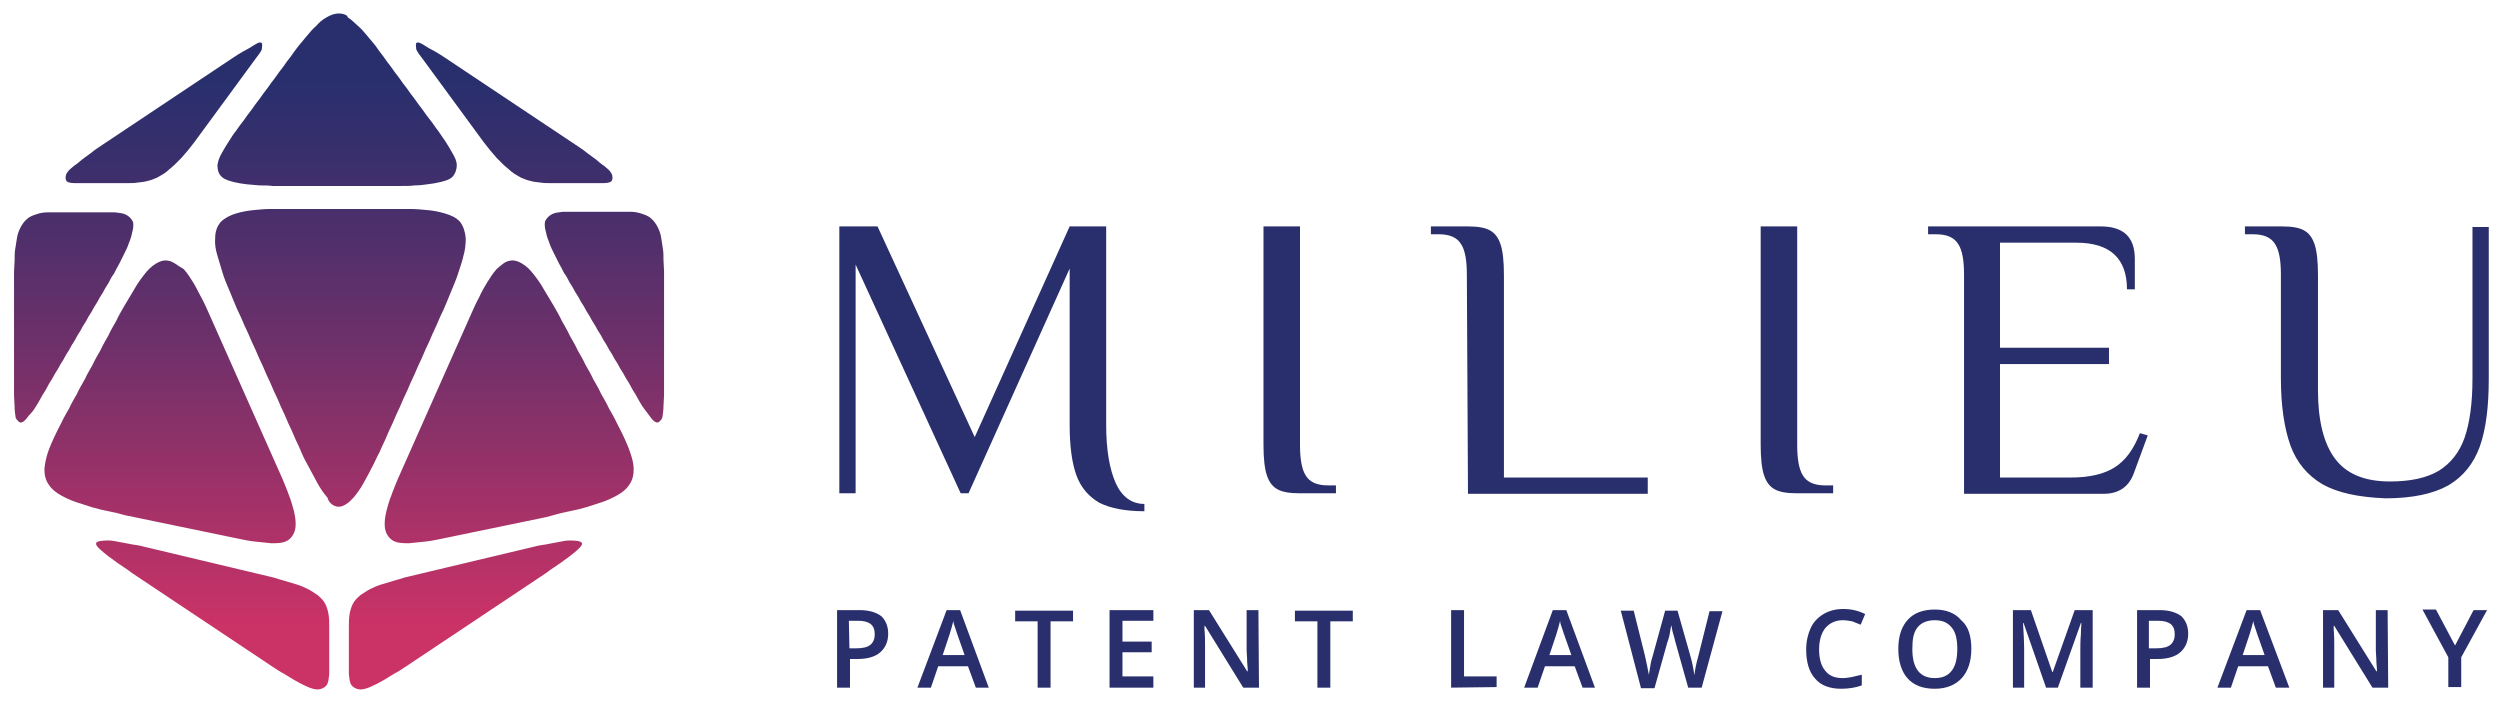 <svg xmlns="http://www.w3.org/2000/svg" viewBox="0 0 445 125"><linearGradient id="a" gradientUnits="userSpaceOnUse" x1="60.348" y1="1.522" x2="60.348" y2="122.066" gradientTransform="matrix(1 0 0 -1 0 124.693)"><stop offset=".1" stop-color="#cb3266"/><stop offset=".181" stop-color="#b83267"/><stop offset=".529" stop-color="#6b306a"/><stop offset=".777" stop-color="#3b2f6c"/><stop offset=".9" stop-color="#292f6d"/></linearGradient><path d="M60.3 2.4c-.8 0-1.5.3-2.2.7-.7.4-1.3.9-1.8 1.5-.6.5-1.1 1.1-1.6 1.7l-1.5 1.8c-.5.6-.9 1.2-1.4 1.9-.5.6-.9 1.2-1.4 1.9-.5.6-.9 1.2-1.4 1.9-.5.6-.9 1.2-1.4 1.9-.5.6-.9 1.2-1.4 1.9-.5.6-.9 1.2-1.4 1.9-.5.6-.9 1.2-1.4 1.9-.5.6-.9 1.2-1.4 1.9-.5.6-.9 1.3-1.3 1.9-.4.6-.8 1.3-1.2 2-.4.7-.7 1.4-.8 2.2 0 .8.2 1.6.8 2.1.5.5 1.4.7 2.1.9.8.2 1.5.3 2.3.4.8.1 1.5.1 2.3.2.8 0 1.6 0 2.3.1h23c.8 0 1.6 0 2.3-.1.8 0 1.6-.1 2.3-.2.8-.1 1.5-.2 2.3-.4.8-.2 1.6-.4 2.1-.9s.8-1.3.8-2.1-.4-1.5-.8-2.2c-.4-.7-.8-1.4-1.2-2-.4-.6-.9-1.3-1.3-1.9-.5-.6-.9-1.3-1.4-1.9-.5-.6-.9-1.2-1.4-1.9-.5-.6-.9-1.2-1.4-1.9-.5-.6-.9-1.2-1.4-1.9-.5-.6-.9-1.2-1.4-1.9-.5-.6-.9-1.2-1.4-1.9-.5-.6-.9-1.2-1.4-1.9-.5-.6-.9-1.2-1.4-1.9l-1.5-1.8c-.5-.6-1-1.2-1.6-1.7-.6-.5-1.1-1.1-1.8-1.5 0-.4-.8-.7-1.6-.7z" fill="url(#a)"/><linearGradient id="b" gradientUnits="userSpaceOnUse" x1="28.945" y1="1.518" x2="28.945" y2="122.068" gradientTransform="matrix(1 0 0 -1 0 124.693)"><stop offset=".1" stop-color="#cb3266"/><stop offset=".181" stop-color="#b83267"/><stop offset=".529" stop-color="#6b306a"/><stop offset=".777" stop-color="#3b2f6c"/><stop offset=".9" stop-color="#292f6d"/></linearGradient><path d="M46.5 7.6c-.3-.2-1.1.3-1.7.7-.6.4-1.1.6-1.6.9-.5.3-1 .6-1.6 1-.5.3-1 .7-1.5 1-.5.3-1 .7-1.5 1-.5.3-1 .7-1.5 1-.5.3-1 .7-1.5 1-.5.3-1 .7-1.5 1-.5.3-1 .7-1.5 1-.5.3-1 .7-1.5 1-.5.3-1 .7-1.5 1-.5.3-1 .7-1.5 1-.5.3-1 .7-1.5 1-.5.3-1 .7-1.5 1-.5.3-1 .7-1.5 1-.5.3-1 .7-1.5 1-.5.3-1 .7-1.5 1-.5.3-1 .7-1.5 1-.5.3-1 .7-1.5 1-.5.3-1 .7-1.5 1.1-.5.4-1 .7-1.5 1.1-.5.4-.9.8-1.4 1.1-.5.4-1 .8-1.3 1.3-.3.5-.3 1.2 0 1.5.4.3 1.1.3 1.8.3h9c.6 0 1.2 0 1.8-.1.6-.1 1.2-.1 1.8-.3.6-.1 1.2-.4 1.7-.6.5-.3 1.1-.6 1.6-1s.9-.8 1.4-1.2l1.3-1.3c.4-.5.8-.9 1.2-1.4.4-.5.8-1 1.1-1.4.4-.5.7-1 1.1-1.5.4-.5.7-1 1.1-1.5.4-.5.7-1 1.1-1.5.4-.5.7-1 1.1-1.5.4-.5.7-1 1.1-1.5.4-.5.7-1 1.1-1.5.4-.5.7-1 1.1-1.5.4-.5.7-1 1.1-1.5.4-.5.7-1 1.1-1.5.4-.5.7-1 1.1-1.5.4-.5.7-.9 1-1.5 0-.3.2-1.1-.1-1.2z" fill="url(#b)"/><linearGradient id="c" gradientUnits="userSpaceOnUse" x1="12.854" y1="1.527" x2="12.854" y2="122.063" gradientTransform="matrix(1 0 0 -1 0 124.693)"><stop offset=".1" stop-color="#cb3266"/><stop offset=".181" stop-color="#b83267"/><stop offset=".529" stop-color="#6b306a"/><stop offset=".777" stop-color="#3b2f6c"/><stop offset=".9" stop-color="#292f6d"/></linearGradient><path d="M3.6 75.2c.5.1 1.1-.6 1.5-1.2.5-.5.9-1 1.2-1.5.3-.5.7-1.1 1-1.7.3-.6.7-1.1 1-1.7.3-.6.6-1.1 1-1.7.3-.6.6-1.1 1-1.7.3-.6.6-1.1 1-1.7.3-.6.6-1.1 1-1.7.3-.6.6-1.1 1-1.7.3-.6.6-1.1 1-1.7.3-.6.6-1.1 1-1.7.3-.6.6-1.1 1-1.7.3-.6.6-1.1 1-1.7.3-.6.6-1.1 1-1.7.3-.6.6-1.1 1-1.7.3-.6.6-1.2 1-1.7.3-.6.6-1.2.9-1.7l.9-1.8c.3-.6.6-1.2.8-1.8.2-.6.5-1.2.6-1.9.2-.7.3-1.3.2-1.9-.2-.6-.7-1.1-1.3-1.4-.6-.3-1.3-.3-1.9-.4h-12c-.7 0-1.3.1-1.9.3-.6.2-1.3.4-1.8.9-.5.4-.9 1-1.2 1.6-.3.6-.5 1.2-.6 1.9-.1.6-.2 1.3-.3 1.9s-.1 1.3-.1 2-.1 1.3-.1 2v22c0 .7.1 1.3.1 2s.1 1.3.2 2c0 0 .4.7.8.8z" fill="url(#c)"/><linearGradient id="d" gradientUnits="userSpaceOnUse" x1="29.901" y1="1.521" x2="29.901" y2="122.066" gradientTransform="matrix(1 0 0 -1 0 124.693)"><stop offset=".1" stop-color="#cb3266"/><stop offset=".181" stop-color="#b83267"/><stop offset=".529" stop-color="#6b306a"/><stop offset=".777" stop-color="#3b2f6c"/><stop offset=".9" stop-color="#292f6d"/></linearGradient><path d="M29.9 46.4c-.9-.2-1.9.3-2.7.9-.8.6-1.4 1.4-2 2.2s-1.1 1.6-1.6 2.5c-.5.8-1 1.7-1.5 2.5-.5.9-1 1.7-1.4 2.6-.5.9-1 1.7-1.4 2.6-.5.9-1 1.7-1.4 2.6-.5.9-1 1.7-1.4 2.6-.5.9-1 1.7-1.4 2.6-.5.9-1 1.7-1.4 2.6-.5.9-1 1.7-1.4 2.6-.5.9-1 1.7-1.4 2.6-.5.9-.9 1.8-1.3 2.6-.4.9-.8 1.8-1.1 2.7-.3.9-.5 1.9-.6 2.9 0 1 .2 2 .8 2.8.5.8 1.3 1.4 2.2 1.9.9.5 1.8.9 2.7 1.2.9.3 1.9.6 2.8.9 1 .3 1.9.5 2.9.7 1 .2 1.9.4 2.9.7 1 .2 1.9.4 2.9.6 1 .2 1.9.4 2.9.6 1 .2 1.9.4 2.9.6 1 .2 1.9.4 2.9.6 1 .2 1.9.4 2.9.6 1 .2 1.9.4 2.9.6 1 .2 1.9.4 2.9.6 1 .2 1.9.4 2.9.5s1.9.2 2.9.3c1 0 2.1 0 2.9-.5.8-.5 1.3-1.4 1.4-2.4.1-1-.1-2-.3-2.9-.3-1-.5-1.9-.9-2.8-.3-.9-.7-1.8-1.1-2.8l-1.2-2.7-1.2-2.7-1.2-2.7-1.2-2.7-1.2-2.7-1.2-2.7-1.2-2.7-1.2-2.7-1.2-2.7-1.2-2.7-1.2-2.7c-.4-.9-.8-1.8-1.3-2.7-.5-.9-.9-1.8-1.4-2.6-.5-.8-1-1.6-1.7-2.4-1.1-.6-1.9-1.4-2.8-1.5z" fill="url(#d)"/><linearGradient id="e" gradientUnits="userSpaceOnUse" x1="60.346" y1="1.525" x2="60.346" y2="122.065" gradientTransform="matrix(1 0 0 -1 0 124.693)"><stop offset=".1" stop-color="#cb3266"/><stop offset=".181" stop-color="#b83267"/><stop offset=".529" stop-color="#6b306a"/><stop offset=".777" stop-color="#3b2f6c"/><stop offset=".9" stop-color="#292f6d"/></linearGradient><path d="M60.3 90.2c.9 0 1.9-.8 2.6-1.6.7-.8 1.3-1.7 1.8-2.6.5-.9 1-1.8 1.5-2.8.5-.9.9-1.9 1.4-2.8.4-1 .9-1.9 1.3-2.9s.9-1.9 1.3-2.9.9-1.9 1.3-2.9.9-1.9 1.3-2.9.9-1.9 1.3-2.9.9-1.9 1.3-2.9.9-1.9 1.3-2.9.9-1.9 1.3-2.9.9-1.9 1.3-2.9.8-1.9 1.2-2.9c.4-1 .8-1.9 1.1-2.9.3-1 .7-2 .9-3 .3-1 .4-2.1.4-3.1-.1-1.1-.4-2.1-1-2.9-.7-.8-1.7-1.2-2.7-1.5-1-.3-2-.5-3.1-.6-1-.1-2.1-.2-3.1-.2H48.2c-1 0-2.1.1-3.1.2s-2.1.3-3.1.6-2 .8-2.7 1.5c-.7.8-1 1.8-1 2.9-.1 1.1.1 2.1.4 3.1l.9 3c.3 1 .7 2 1.1 2.9.4 1 .8 1.9 1.2 2.9.4 1 .9 1.9 1.3 2.9s.9 1.9 1.3 2.9.9 1.9 1.3 2.9.9 1.9 1.3 2.9.9 1.9 1.3 2.9.9 1.9 1.3 2.9.9 1.9 1.3 2.9.9 1.9 1.3 2.9.9 1.9 1.3 2.9.9 1.9 1.4 2.8c.5.9 1 1.9 1.5 2.8.5.9 1.1 1.8 1.8 2.6.2.9 1.1 1.6 2 1.6z" fill="url(#e)"/><linearGradient id="f" gradientUnits="userSpaceOnUse" x1="37.491" y1="1.527" x2="37.491" y2="122.049" gradientTransform="matrix(1 0 0 -1 0 124.693)"><stop offset=".1" stop-color="#cb3266"/><stop offset=".181" stop-color="#b83267"/><stop offset=".529" stop-color="#6b306a"/><stop offset=".777" stop-color="#3b2f6c"/><stop offset=".9" stop-color="#292f6d"/></linearGradient><path d="M17.1 96.7c-.1.4.7 1.1 1.3 1.6.6.5 1.1.9 1.7 1.3.5.4 1.1.8 1.7 1.2.6.4 1.2.8 1.7 1.2l1.8 1.2 1.8 1.2 1.8 1.2 1.8 1.2 1.8 1.2 1.8 1.2 1.8 1.2 1.8 1.2 1.8 1.2 1.8 1.2 1.8 1.2 1.8 1.2 1.8 1.2 1.8 1.2c.6.4 1.2.8 1.8 1.1.6.4 1.2.7 1.8 1.1.6.3 1.2.7 1.9 1 .6.3 1.3.6 2 .7.7.1 1.5-.2 1.9-.7.4-.5.4-1.3.5-2v-8.4c0-.7 0-1.4-.1-2.1-.1-.7-.3-1.4-.6-2-.3-.6-.8-1.1-1.4-1.6-.6-.4-1.2-.8-1.8-1.1-.6-.3-1.3-.6-2-.8-.7-.2-1.3-.4-2-.6-.7-.2-1.4-.4-2-.6-.7-.2-1.4-.3-2.1-.5-.7-.2-1.4-.3-2.1-.5-.7-.2-1.4-.3-2.1-.5-.7-.2-1.4-.3-2.1-.5-.7-.2-1.4-.3-2.1-.5s-1.4-.3-2.1-.5c-.7-.2-1.4-.3-2.1-.5-.7-.2-1.4-.3-2.1-.5-.7-.2-1.4-.3-2.1-.5-.7-.2-1.4-.3-2.1-.5-.7-.2-1.4-.3-2.1-.5-.7-.2-1.4-.3-2.1-.4-.7-.1-1.4-.3-2.1-.4-.7-.1-1.3-.3-2.1-.3-1.1 0-2.1.1-2.2.5z" fill="url(#f)"/><linearGradient id="g" gradientUnits="userSpaceOnUse" x1="83.209" y1="1.527" x2="83.209" y2="122.049" gradientTransform="matrix(1 0 0 -1 0 124.693)"><stop offset=".1" stop-color="#cb3266"/><stop offset=".181" stop-color="#b83267"/><stop offset=".529" stop-color="#6b306a"/><stop offset=".777" stop-color="#3b2f6c"/><stop offset=".9" stop-color="#292f6d"/></linearGradient><path d="M103.6 96.7c.1.4-.7 1.1-1.3 1.6-.6.5-1.1.9-1.7 1.3-.5.4-1.1.8-1.7 1.2-.6.4-1.2.8-1.7 1.2l-1.8 1.2-1.8 1.2-1.8 1.2-1.8 1.2-1.8 1.2-1.8 1.2-1.8 1.2-1.8 1.2-1.8 1.2-1.8 1.2-1.8 1.2-1.8 1.2-1.8 1.2-1.8 1.2c-.6.4-1.2.8-1.8 1.1-.6.4-1.2.7-1.8 1.1-.6.3-1.2.7-1.9 1-.6.3-1.3.6-2 .7-.7.1-1.5-.2-1.9-.7-.4-.5-.4-1.3-.5-2v-8.4c0-.7 0-1.4.1-2.1.1-.7.3-1.4.6-2 .3-.6.8-1.1 1.4-1.6.6-.4 1.2-.8 1.8-1.1.6-.3 1.3-.6 2-.8.7-.2 1.3-.4 2-.6s1.4-.4 2-.6c.7-.2 1.4-.3 2.1-.5.7-.2 1.4-.3 2.1-.5.7-.2 1.4-.3 2.1-.5.7-.2 1.4-.3 2.1-.5.7-.2 1.4-.3 2.1-.5.7-.2 1.4-.3 2.1-.5.7-.2 1.4-.3 2.1-.5.7-.2 1.4-.3 2.1-.5.7-.2 1.4-.3 2.1-.5s1.4-.3 2.1-.5c.7-.2 1.4-.3 2.1-.5.7-.2 1.4-.3 2.1-.4.7-.1 1.4-.3 2.1-.4.7-.1 1.3-.3 2.1-.3 1.1 0 2.1.1 2.2.5z" fill="url(#g)"/><linearGradient id="h" gradientUnits="userSpaceOnUse" x1="90.799" y1="1.521" x2="90.799" y2="122.066" gradientTransform="matrix(1 0 0 -1 0 124.693)"><stop offset=".1" stop-color="#cb3266"/><stop offset=".181" stop-color="#b83267"/><stop offset=".529" stop-color="#6b306a"/><stop offset=".777" stop-color="#3b2f6c"/><stop offset=".9" stop-color="#292f6d"/></linearGradient><path d="M90.8 46.4c.9-.2 1.9.3 2.7.9.8.6 1.4 1.4 2 2.2.6.8 1.1 1.6 1.6 2.5.5.8 1 1.7 1.5 2.5.5.9 1 1.7 1.4 2.6.5.9 1 1.7 1.4 2.6.5.9 1 1.7 1.4 2.6.5.9 1 1.7 1.4 2.6.5.9 1 1.7 1.4 2.6.5.9 1 1.7 1.4 2.6.5.9 1 1.7 1.4 2.6.5.9 1 1.7 1.4 2.6.5.9.9 1.8 1.3 2.6.4.9.8 1.8 1.1 2.7.3.9.6 1.9.6 2.9s-.2 2-.8 2.8c-.5.8-1.3 1.4-2.2 1.9-.9.5-1.8.9-2.7 1.2-.9.3-1.9.6-2.8.9-1 .3-1.9.5-2.9.7-1 .2-1.9.4-2.9.7s-1.5.4-2.5.6c-1 .2-1.9.4-2.9.6-1 .2-1.9.4-2.9.6-1 .2-1.9.4-2.9.6-1 .2-1.9.4-2.9.6-1 .2-1.9.4-2.9.6-1 .2-1.9.4-2.9.6s-1.9.4-2.9.5c-1 .1-1.9.2-2.9.3-1 0-2.1 0-2.9-.5-.8-.5-1.3-1.4-1.4-2.4-.1-1 .1-2 .3-2.9.3-1 .5-1.9.9-2.8.3-.9.7-1.8 1.1-2.8l1.2-2.7 1.2-2.7 1.2-2.7 1.2-2.7 1.2-2.7 1.2-2.7 1.2-2.7 1.2-2.7 1.2-2.7 1.2-2.7 1.2-2.7c.4-.9.8-1.8 1.3-2.7.4-.9.9-1.8 1.4-2.6.5-.8 1-1.6 1.7-2.4.7-.6 1.5-1.4 2.4-1.5z" fill="url(#h)"/><linearGradient id="i" gradientUnits="userSpaceOnUse" x1="107.848" y1="1.527" x2="107.848" y2="122.063" gradientTransform="matrix(1 0 0 -1 0 124.693)"><stop offset=".1" stop-color="#cb3266"/><stop offset=".181" stop-color="#b83267"/><stop offset=".529" stop-color="#6b306a"/><stop offset=".777" stop-color="#3b2f6c"/><stop offset=".9" stop-color="#292f6d"/></linearGradient><path d="M117.1 75.2c-.5.1-1.1-.6-1.5-1.2-.5-.6-.8-1.1-1.2-1.6-.3-.5-.7-1.1-1-1.7-.3-.6-.7-1.1-1-1.7-.3-.6-.6-1.1-1-1.7-.3-.6-.6-1.1-1-1.7-.3-.6-.6-1.1-1-1.7-.3-.6-.6-1.1-1-1.7-.3-.6-.6-1.1-1-1.7-.3-.6-.6-1.1-1-1.7-.3-.6-.6-1.1-1-1.7-.3-.6-.6-1.1-1-1.7-.3-.6-.6-1.1-1-1.7-.3-.6-.6-1.1-1-1.7-.3-.6-.6-1.1-1-1.7-.3-.6-.6-1.2-1-1.7-.3-.6-.6-1.2-.9-1.7l-.9-1.8c-.3-.6-.6-1.2-.8-1.8-.2-.6-.5-1.2-.6-1.9-.2-.7-.3-1.3-.2-1.9.2-.6.7-1.1 1.3-1.4.6-.3 1.3-.3 1.9-.4h12c.7 0 1.3.1 1.9.3.6.2 1.3.4 1.8.9.5.4.9 1 1.2 1.6.3.6.5 1.2.6 1.9.1.6.2 1.3.3 1.9.1.7.1 1.3.1 2s.1 1.3.1 2v22c0 .7-.1 1.3-.1 2 0 .6-.1 1.3-.2 2 0 .1-.4.8-.8.9z" fill="url(#i)"/><linearGradient id="j" gradientUnits="userSpaceOnUse" x1="91.756" y1="1.518" x2="91.756" y2="122.068" gradientTransform="matrix(1 0 0 -1 0 124.693)"><stop offset=".1" stop-color="#cb3266"/><stop offset=".181" stop-color="#b83267"/><stop offset=".529" stop-color="#6b306a"/><stop offset=".777" stop-color="#3b2f6c"/><stop offset=".9" stop-color="#292f6d"/></linearGradient><path d="M74.2 7.6c.3-.2 1.1.3 1.7.7.6.4 1.1.6 1.6.9.5.3 1 .6 1.6 1 .5.3 1 .7 1.5 1 .5.3 1 .7 1.5 1 .5.3 1 .7 1.5 1 .5.3 1 .7 1.5 1 .5.3 1 .7 1.5 1 .5.3 1 .7 1.5 1 .5.3 1 .7 1.5 1 .5.3 1 .7 1.5 1 .5.3 1 .7 1.5 1 .5.3 1 .7 1.5 1 .5.3 1 .7 1.5 1 .5.3 1 .7 1.5 1 .5.3 1 .7 1.5 1 .5.3 1 .7 1.5 1 .5.3 1 .7 1.5 1 .5.3 1 .7 1.5 1 .5.3 1 .7 1.5 1.1.5.4 1 .7 1.5 1.1.5.4.9.8 1.4 1.1.5.4 1 .8 1.3 1.3.3.5.3 1.2 0 1.5-.4.3-1.1.3-1.8.3h-9c-.6 0-1.2 0-1.8-.1-.6-.1-1.2-.1-1.8-.3-.6-.1-1.2-.4-1.7-.6-.5-.3-1.1-.6-1.6-1s-.9-.8-1.4-1.2l-1.3-1.3c-.4-.5-.8-.9-1.2-1.4-.4-.5-.8-1-1.1-1.4-.4-.5-.7-1-1.1-1.5-.4-.5-.7-1-1.1-1.5-.4-.5-.7-1-1.1-1.5-.4-.5-.7-1-1.1-1.5-.4-.5-.7-1-1.1-1.5-.4-.5-.7-1-1.1-1.5-.4-.5-.7-1-1.1-1.5-.4-.5-.7-1-1.1-1.5-.4-.5-.7-1-1.1-1.5-.4-.5-.7-1-1.1-1.5-.4-.5-.7-.9-1-1.5 0-.3-.2-1.1.1-1.2z" fill="url(#j)"/><path d="M195.7 89.5c-1.9-1.1-3.3-2.7-4.1-4.9-.8-2.2-1.2-5.2-1.2-9V47.8l-18 40H171l-18.7-40.7v40.7h-2.9V40.3h6.8l17.3 37.5 16.9-37.5h6.5v35.3c0 4.5.6 7.9 1.7 10.4 1.1 2.4 2.8 3.7 5.1 3.7V91c-3.3 0-6-.5-8-1.5zm31.7-2.4c-.9-.5-1.5-1.3-1.9-2.5s-.6-3-.6-5.5V40.3h6.5v38.9c0 2.4.3 4.3 1 5.4.7 1.2 2 1.8 4 1.8h1.4v1.4h-6.5c-1.7 0-3-.2-3.9-.7zm33.7-38.2c0-2.5-.3-4.3-1-5.4-.7-1.2-2-1.8-4-1.8h-1.4v-1.4h6.5c1.8 0 3.1.2 4 .7.9.5 1.5 1.3 1.9 2.5.4 1.2.6 3 .6 5.5v36h25.6v2.9h-32l-.2-39zm54.8 38.2c-.9-.5-1.5-1.3-1.9-2.5-.4-1.2-.6-3-.6-5.5V40.3h6.5v38.9c0 2.4.3 4.3 1 5.4.7 1.2 2 1.8 4 1.8h1.4v1.4h-6.5c-1.7 0-3-.2-3.9-.7zm33.7-38.2c0-2.5-.3-4.3-1-5.4-.7-1.2-2-1.8-4-1.8h-1.4v-1.4h30.7c4.1 0 6.1 1.9 6.1 5.8v5.4h-1.4c0-5.5-3-8.3-9-8.3H356v18.7h19.4v2.9H356V85h12.6c3.3 0 5.9-.6 7.8-1.8 1.9-1.2 3.4-3.2 4.5-6.1l1.4.4-2.5 6.8c-.9 2.4-2.7 3.6-5.4 3.6h-24.8v-39zm63.8 37.3c-2.7-1.6-4.6-3.9-5.7-6.9-1.1-3.1-1.7-7.1-1.7-12V48.9c0-2.5-.3-4.3-1-5.4-.7-1.2-2-1.8-4-1.8h-1.4v-1.4h6.5c1.8 0 3.1.2 4 .7.9.5 1.5 1.3 1.9 2.5.4 1.2.6 3 .6 5.5v20.5c0 5.3 1 9.4 3 12.1 2 2.7 5.2 4.1 9.8 4.1 3.6 0 6.5-.6 8.7-1.9 2.1-1.3 3.7-3.3 4.6-5.9.9-2.6 1.4-6.1 1.4-10.5v-27h2.9v27c0 5-.5 9-1.6 12.1-1.1 3-2.9 5.3-5.6 6.9-2.7 1.5-6.4 2.3-11.2 2.3-4.9-.2-8.5-1-11.2-2.5zm-255.3 26.6c0 1.4-.5 2.5-1.4 3.3-.9.8-2.3 1.2-4 1.2h-1.4v5.1H149v-13.8h4c1.7 0 3 .4 3.9 1.1.7.7 1.2 1.7 1.2 3.1zm-6.9 2.6h1.2c1.2 0 2-.2 2.5-.6.5-.4.8-1 .8-1.9 0-.8-.2-1.4-.7-1.8-.5-.4-1.2-.6-2.3-.6h-1.6l.1 4.9zm22.5 7l-1.4-3.8H167l-1.3 3.8h-2.4l5.2-13.8h2.4l5.1 13.8h-2.3zm-2-5.8l-1.3-3.7-.4-1.2c-.2-.5-.3-.9-.3-1.2-.2.8-.4 1.6-.7 2.5l-1.2 3.6h3.9zm15.3 5.8h-2.3v-11.8h-4v-1.9H191v1.9h-4v11.8zm18.3 0h-7.8v-13.8h7.8v1.9h-5.5v3.7h5.2v1.9h-5.2v4.3h5.5v2zm18.8 0h-2.8l-6.8-11h-.1v.6c.1 1.2.1 2.2.1 3.2v7.2h-2v-13.8h2.7l6.8 10.9h.1c0-.1 0-.7-.1-1.6 0-.9-.1-1.6-.1-2.1v-7.2h2.1l.1 13.8zm12.7 0h-2.3v-11.8h-4v-1.9h10.3v1.9h-4v11.8zm21.5 0v-13.8h2.3v11.8h5.8v1.9l-8.1.1zm23.4 0l-1.4-3.8H275l-1.3 3.8h-2.4l5.1-13.8h2.4l5.1 13.8h-2.2zm-2-5.8l-1.3-3.7-.4-1.2c-.2-.5-.3-.9-.3-1.2-.2.8-.4 1.6-.7 2.5l-1.2 3.6h3.9zm23.2 5.8h-2.4l-2.3-8.2c-.1-.4-.2-.9-.4-1.5s-.2-1.1-.3-1.4c-.1.4-.2.9-.3 1.6-.1.6-.3 1.1-.4 1.4l-2.3 8.2h-2.4l-1.8-6.9-1.8-6.9h2.3l2 8c.3 1.3.5 2.4.7 3.4.1-.5.2-1.1.3-1.8.1-.7.3-1.2.4-1.6l2.2-8h2.2l2.3 8.1c.2.7.5 1.9.7 3.4.1-.9.3-2 .7-3.4l2-8h2.3l-3.7 13.6zm25.1-12c-1.3 0-2.3.5-3.1 1.4-.7.9-1.1 2.2-1.1 3.8 0 1.7.4 3 1.1 3.8.7.9 1.7 1.3 3.1 1.3.6 0 1.1-.1 1.7-.2.5-.1 1.1-.3 1.7-.4v1.9c-1.1.4-2.3.6-3.7.6-2 0-3.6-.6-4.6-1.8-1.1-1.2-1.6-3-1.6-5.2 0-1.4.3-2.7.8-3.8.5-1.1 1.3-1.9 2.3-2.5 1-.6 2.2-.9 3.5-.9 1.4 0 2.7.3 3.9.9l-.8 1.9-1.5-.6c-.6-.1-1.1-.2-1.7-.2zm22.9 5.1c0 2.2-.6 4-1.7 5.2-1.1 1.2-2.7 1.9-4.8 1.9-2.1 0-3.7-.6-4.8-1.8-1.1-1.2-1.7-3-1.7-5.3s.6-4 1.7-5.2c1.1-1.2 2.7-1.8 4.8-1.8 2 0 3.6.6 4.7 1.9 1.3 1.1 1.8 2.9 1.8 5.1zm-10.5 0c0 1.7.3 3 1 3.9.7.9 1.7 1.3 3 1.3s2.3-.4 3-1.3c.7-.9 1-2.2 1-3.9 0-1.7-.3-3-1-3.8-.7-.9-1.7-1.3-3-1.3s-2.4.4-3.1 1.3-.9 2.1-.9 3.8zm23.8 6.9l-4-11.5h-.1c.1 1.7.2 3.3.2 4.8v6.7h-2v-13.8h3.2l3.8 11h.1l3.9-11h3.2v13.8h-2.2v-6.8c0-.7 0-1.6.1-2.7 0-1.1.1-1.8.1-2h-.1l-4.1 11.5h-2.1zm25.3-9.6c0 1.4-.5 2.5-1.4 3.3-.9.8-2.3 1.2-4 1.2h-1.4v5.1h-2.3v-13.8h4c1.7 0 3 .4 3.9 1.1.7.7 1.2 1.7 1.2 3.1zm-6.9 2.6h1.2c1.2 0 2-.2 2.5-.6.5-.4.8-1 .8-1.9 0-.8-.2-1.4-.7-1.8-.5-.4-1.2-.6-2.3-.6h-1.6v4.9zm22.5 7l-1.4-3.8h-5.3l-1.3 3.8h-2.4l5.2-13.8h2.4l5.2 13.8h-2.4zm-2-5.8l-1.3-3.7-.4-1.2c-.2-.5-.3-.9-.3-1.2-.2.8-.4 1.6-.7 2.5l-1.2 3.6h3.9zm22 5.8h-2.8l-6.8-11h-.1v.6c.1 1.2.1 2.2.1 3.2v7.2h-2v-13.8h2.7l6.8 10.9h.1c0-.1 0-.7-.1-1.6 0-.9-.1-1.6-.1-2.1v-7.2h2.1l.1 13.8zm11.9-7.5l3.3-6.3h2.4l-4.6 8.4v5.3h-2.3V117l-4.6-8.5h2.4l3.4 6.4z" fill="#292f6d"/></svg>